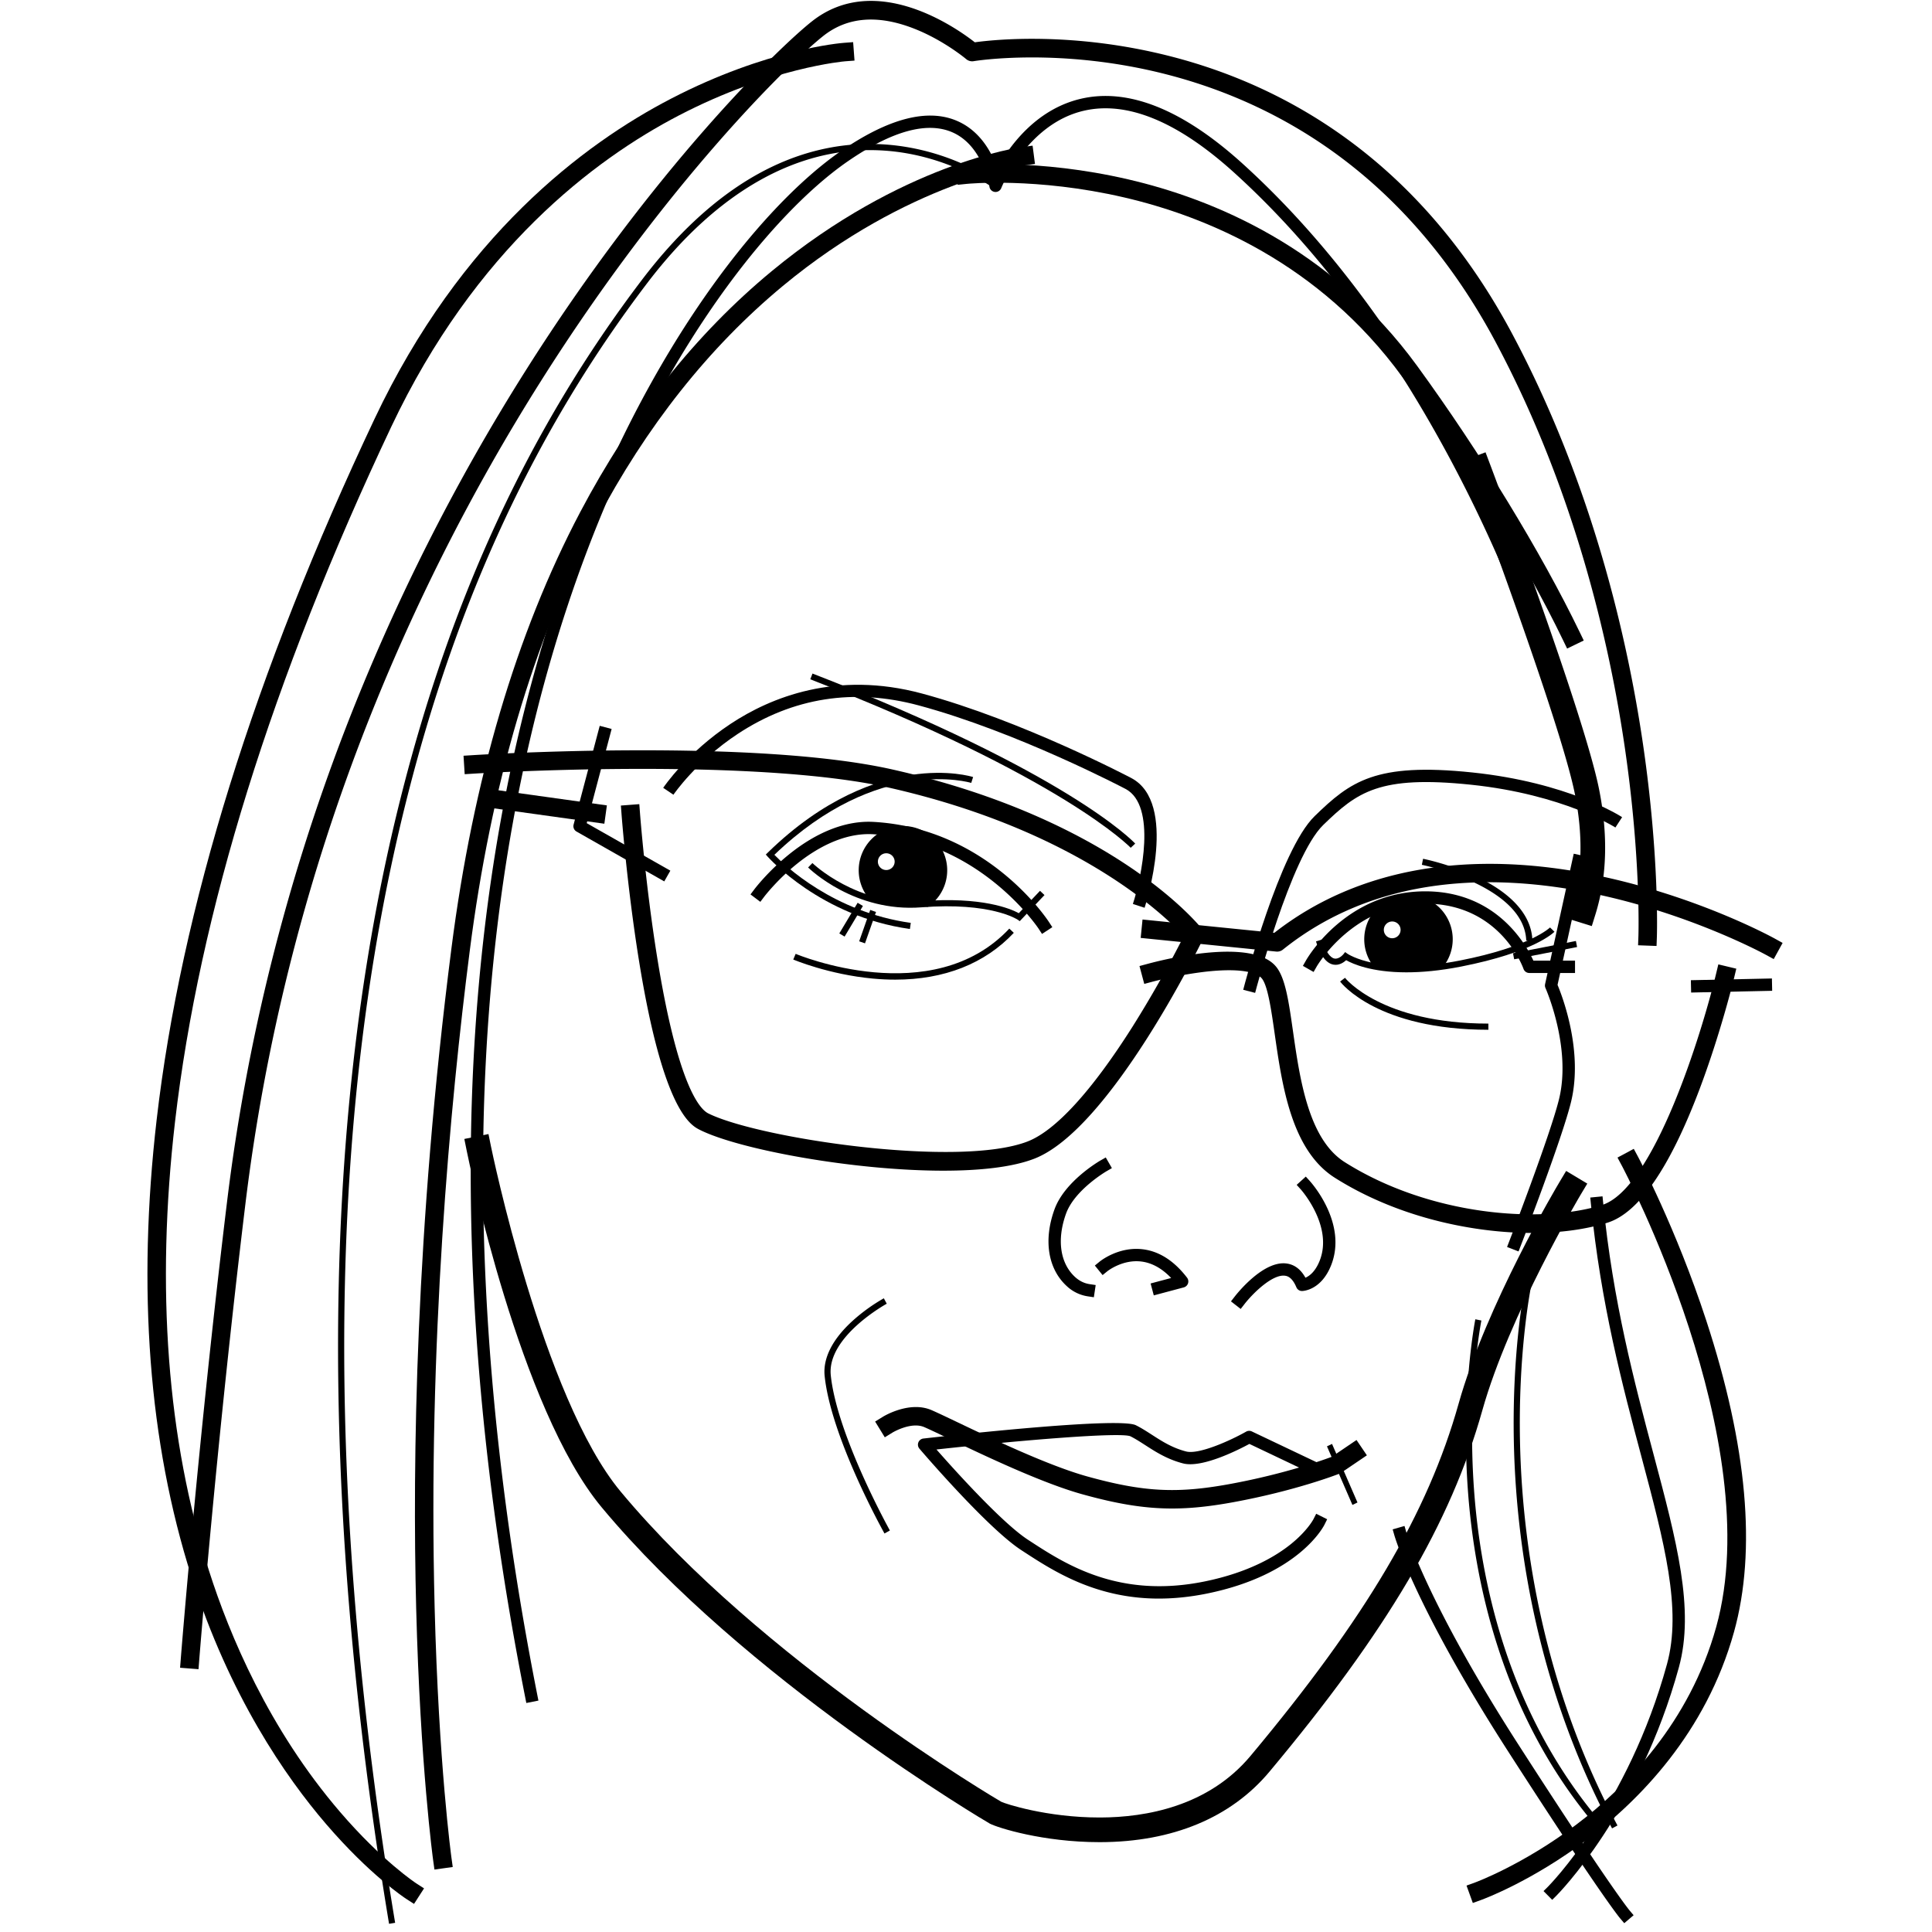 <svg xmlns="http://www.w3.org/2000/svg"  width="313px" height="313px" viewBox="0 0 161 190">
    <g fill="#000" fill-rule="evenodd">
        <path d="M118.503 148L116 142.239l.497-.239 2.503 5.761z"/>
        <path d="M93.63 181.164c-5.565 0-10.02-1.42-10.79-1.824-.217-.115-24.11-14.196-38.182-31.12-8.05-9.683-13.045-33.992-13.254-35.022l-.24-1.189 2.374-.482.241 1.189c.05.246 5.081 24.74 12.742 33.953 13.805 16.603 37.233 30.411 37.447 30.524.365.184 4.455 1.546 9.663 1.546h.12c4.425-.018 10.573-1.084 14.732-6.06 11.329-13.552 17.448-23.909 20.46-34.63 2.733-9.724 9.661-21.365 9.955-21.856l.622-1.04 2.08 1.246-.623 1.04c-.07.118-7.057 11.858-9.701 21.267-3.111 11.072-9.372 21.698-20.935 35.53-3.776 4.518-9.531 6.914-16.642 6.928h-.068z"/>
        <path d="M78.282 115.129c-8.865 0-20.119-2.094-23.948-4.01-.893-.448-3.613-1.808-6.011-16.753-1.155-7.195-1.69-14.169-1.694-14.239l-.069-.906 1.812-.138.069.907c.005.07.534 6.977 1.678 14.099 2.03 12.647 4.193 14.984 5.028 15.403 4.892 2.448 24.633 5.405 31.425 2.758 2.746-1.07 6.307-4.97 10.298-11.273a111.804 111.804 0 0 0 5.047-8.912c-1.824-1.985-10.47-10.418-29.013-14.609-5.544-1.253-14.35-1.888-25.46-1.839-8.426.038-15.27.46-15.339.464l-.906.056-.114-1.815.907-.057c1.122-.07 27.618-1.678 41.312 1.417 21.682 4.9 30.064 15.24 30.41 15.678a.91.91 0 0 1 .105.963c-.371.763-9.18 18.734-16.588 21.622-2.154.84-5.356 1.184-8.95 1.184"/>
        <path d="M136.15 121.253c-1.76 0-3.601-.14-5.475-.421-5.126-.77-9.93-2.499-13.89-4.998-4.287-2.705-5.2-9.08-5.933-14.203-.33-2.305-.671-4.688-1.26-5.408-.296-.364-1.454-1.153-5.764-.635a40.197 40.197 0 0 0-4.92.938l-.877.235-.47-1.757.877-.235c1.686-.453 10.216-2.567 12.561.303.909 1.11 1.237 3.401 1.652 6.301.68 4.752 1.527 10.665 5.103 12.922 8.324 5.253 19.238 6.092 25.28 4.215 5.125-1.591 9.852-16.988 11.241-22.786l.212-.884 1.767.424-.212.884c-.012.054-1.316 5.458-3.433 11.047-2.92 7.705-5.96 12.097-9.036 13.053-2.148.667-4.686 1.005-7.423 1.005"/>
        <path d="M159.933 94.323l-.796-.438c-.072-.04-7.289-3.974-16.744-5.969-5.519-1.164-10.71-1.448-15.43-.847-5.854.747-11 2.872-15.295 6.316a.903.903 0 0 1-.659.196l-13.33-1.343.181-1.81 12.965 1.306c8.14-6.365 19.192-8.298 31.99-5.588 9.71 2.056 16.897 5.98 17.199 6.145l.795.439-.876 1.593zM151.812 97.61l-.026-1.213 7.97-.17.026 1.212zM100.766 148.352c-2.74 0-5.397-.45-8.811-1.396-3.987-1.104-9.673-3.82-13.07-5.443-1.087-.519-1.945-.929-2.486-1.164-1.286-.558-3.093.514-3.11.525l-.775.476-.951-1.55.775-.476c.105-.065 2.62-1.584 4.784-.643.57.247 1.442.664 2.545 1.19 3.344 1.597 8.94 4.27 12.773 5.332 5.51 1.526 8.783 1.699 14.006.742 5.47-1.003 9.387-2.436 10.023-2.677l2.435-1.652 1.02 1.506-2.522 1.711a.915.915 0 0 1-.178.094c-.174.068-4.322 1.683-10.45 2.807-2.221.407-4.135.618-6.008.618"/>
        <path d="M99.472 157.211c-6.226 0-10.403-2.723-13.357-4.65l-.18-.117c-3.33-2.169-9.745-9.659-10.016-9.977a.607.607 0 0 1 .393-.997c4.504-.505 19.322-2.093 20.895-1.306.549.274 1.052.599 1.585.942.98.633 1.995 1.287 3.36 1.638 1.225.316 4.268-1.03 5.899-1.952a.608.608 0 0 1 .558-.02l7.406 3.521-.52 1.096L108.37 142c-1.085.587-4.651 2.398-6.519 1.918-1.556-.4-2.703-1.14-3.716-1.793-.504-.325-.98-.632-1.469-.877-1.004-.41-10.36.346-19.07 1.3 1.817 2.067 6.463 7.226 9 8.879l.18.117c3.48 2.269 8.737 5.698 17.17 3.986 4.389-.89 7.071-2.511 8.55-3.714 1.593-1.297 2.166-2.399 2.171-2.41l.274-.538 1.078.541-.269.54c-.1.201-2.552 4.941-11.563 6.77-1.69.342-3.259.491-4.715.491M87.974 91.845l-.33-.508c-.057-.087-5.813-8.708-16.297-9.297-2.978-.163-5.714 1.497-7.485 2.923-1.962 1.579-3.21 3.226-3.223 3.243l-.365.484-.967-.729.363-.484c.054-.072 1.337-1.768 3.41-3.44 2.783-2.249 5.665-3.361 8.335-3.208 11.11.624 16.998 9.47 17.243 9.845l.331.508-1.015.663z"/>
        <path d="M74.984 91.36c-8.757-1.223-13.93-7.048-13.981-7.106l-.19-.217.206-.2c5.52-5.385 10.699-7.118 14.07-7.625 3.675-.553 6.012.174 6.11.205l-.184.577c-.09-.028-9.14-2.739-19.36 7.071 1.008 1.042 5.829 5.635 13.413 6.694l-.084.6zM73.542 96.342c-.715 0-1.447-.034-2.197-.104-4.357-.404-7.8-1.86-7.834-1.875l.237-.558c.134.057 13.431 5.609 21.011-2.482l.442.415c-2.841 3.032-6.842 4.604-11.66 4.604"/>
        <path d="M85.785 90.59l-.214-.15c-.024-.017-2.618-1.745-9.455-1.21-6.532.512-10.96-3.738-11.145-3.92l.423-.433c.043.042 4.422 4.235 10.675 3.75 6.028-.47 8.847.755 9.623 1.18l2.087-2.2.44.417-2.434 2.566zM98.064 89.274l-1.152-.376c.843-2.59 2.36-9.668-.71-11.305-.103-.055-10.64-5.603-20.349-8.219-6.385-1.72-12.377-.775-17.809 2.807-4.078 2.69-6.294 5.942-6.316 5.975l-1.006-.677c.094-.14 2.35-3.459 6.616-6.284 3.949-2.616 10.42-5.257 18.83-2.992 9.842 2.652 20.497 8.263 20.603 8.32 4.592 2.448 1.43 12.331 1.293 12.751"/>
        <path d="M96.697 83.376c-.064-.069-6.68-6.94-31.511-16.572l.218-.565c25.003 9.699 31.473 16.44 31.736 16.723l-.443.414zM108.935 97.643l-1.172-.304c.144-.559 3.577-13.733 7.024-17.077 3.513-3.41 5.966-5.29 15.49-4.297 9.396.98 14.534 4.259 14.748 4.398l-.66 1.017c-.049-.032-5.131-3.262-14.213-4.209-9.008-.937-11.174.713-14.522 3.962-3.205 3.109-6.66 16.376-6.695 16.51"/>
        <path d="M142.045 91.074l-2.314-.72.359-1.158c1.017-3.277 1.113-7.025.285-11.14-1.457-7.244-10.53-31.342-10.621-31.584l-.428-1.135 2.267-.857.428 1.135c.376.998 9.234 24.526 10.73 31.963.908 4.517.792 8.668-.347 12.337l-.36 1.159zM68.562 92.107l-.52-.312 1.801-3.012.52.311zM70.567 92.772l-.572-.201 1.087-3.085.571.201zM72.59 83.917a.824.824 0 1 1 .077 1.645.824.824 0 0 1-.078-1.645zm4.156 5.269a4.354 4.354 0 0 0-2.651-7.95 4.354 4.354 0 0 0-3.047 7.242l5.698.708zM135.596 92.502c-.195-5.384-10.165-7.431-10.266-7.452l.119-.594c.106.02 2.641.533 5.246 1.758 3.514 1.652 5.418 3.819 5.506 6.266l-.605.022zM134.409 94.34l-.116-.595 6.187-1.205.116.595z"/>
        <path d="M123.825 95.623c-3.48 0-5.33-.85-5.937-1.194-.245.222-.707.541-1.262.434-.705-.134-1.28-.901-1.707-2.282l.578-.18c.346 1.116.786 1.778 1.24 1.866.453.086.865-.41.869-.414l.18-.222.232.166c.03.021 3.222 2.2 11.048.666 6.94-1.36 8.852-3.234 8.87-3.253l.435.422c-.079.082-2.013 2.019-9.188 3.426-2.101.412-3.877.565-5.358.565M131.874 101.271c-10.86 0-14.437-4.549-14.583-4.742l.482-.367-.241.183.24-.184c.035.045 3.575 4.504 14.102 4.504v.606z"/>
        <path d="M122.386 90.623a.824.824 0 1 1 0 1.647.824.824 0 0 1 0-1.647m4.937 4.576a4.354 4.354 0 0 0-3.307-7.182 4.354 4.354 0 0 0-3.386 7.088s6.397.44 6.693.094M98.967 127.393l-.312-1.172 2.02-.538c-.91-.953-1.899-1.497-2.948-1.622-1.845-.218-3.309.944-3.324.956l-.47.38-.762-.938.467-.382c.074-.061 1.856-1.496 4.215-1.222 1.628.188 3.104 1.128 4.386 2.796a.607.607 0 0 1-.324.956l-2.948.786zM107.513 128.727l-.955-.746.373-.478c.283-.364 2.838-3.554 5.1-3.245.774.104 1.394.573 1.85 1.397.37-.157.965-.573 1.4-1.67 1.35-3.406-1.823-6.976-1.855-7.011l-.406-.45.896-.814.407.449c.152.168 3.714 4.16 2.084 8.273-.981 2.476-2.776 2.53-2.852 2.53a.595.595 0 0 1-.567-.372c-.435-1.038-.949-1.107-1.117-1.13-1.194-.164-3.076 1.626-3.985 2.79l-.373.477z"/>
        <path d="M93.073 127.576l-.599-.09a3.862 3.862 0 0 1-2.053-.995c-1.86-1.694-2.317-4.516-1.222-7.549.995-2.759 4.377-4.73 4.52-4.813l.525-.302.604 1.05-.524.303c-.031.018-3.142 1.836-3.986 4.174-.922 2.556-.586 4.888.898 6.24.418.38.895.613 1.418.692l.6.09-.18 1.2zM72.485 150.81c-.214-.384-5.262-9.479-5.886-15.49-.182-1.754.776-3.637 2.772-5.445a17.408 17.408 0 0 1 3.048-2.196l.288.533c-.059.032-5.9 3.249-5.505 7.046.611 5.887 5.76 15.163 5.812 15.256l-.529.296zM134.84 123.07l-1.13-.438.218-.566c.04-.103 4-10.357 4.887-13.946 1.26-5.096-1.3-10.895-1.326-10.953a.607.607 0 0 1-.04-.38l2.818-12.83 1.183.26-2.775 12.64c.457 1.09 2.56 6.528 1.316 11.554-.906 3.664-4.769 13.67-4.933 14.093l-.219.566zM50.826 86.68l-8.63-4.903a.607.607 0 0 1-.286-.683l2.569-9.714 1.171.31-2.45 9.262 8.225 4.673-.599 1.055z"/>
        <path d="M44.934 81.008L33.29 79.385l.25-1.802 11.643 1.623zM139.616 63.782l-.396-.818c-3.752-7.77-9.664-17.451-15.815-25.9-8.186-11.242-19.395-15.804-27.357-17.65-8.644-2.006-15.397-1.34-15.464-1.332l-.904.093-.187-1.81.904-.093c.286-.03 7.125-.704 16.06 1.369 8.264 1.917 19.901 6.657 28.417 18.352 6.21 8.53 12.186 18.317 15.983 26.179l.395.818-1.636.792z"/>
        <path d="M28.225 183.86l-.126-.901c-.013-.091-1.27-9.256-1.672-24.823-.37-14.352-.069-37.26 3.47-64.882 2.118-16.534 6.376-30.961 12.656-42.88 5.04-9.566 11.385-17.547 18.86-23.723C74.182 16.1 85.666 14.505 86.148 14.442l.901-.117.235 1.804-.901.117c-.114.015-11.531 1.621-23.906 11.884C55.21 34.16 49.032 41.954 44.12 51.3 37.964 63.01 33.785 77.204 31.7 93.485c-1.944 15.173-4.122 38.692-3.457 64.566.397 15.476 1.644 24.566 1.656 24.656l.126.9-1.8.253zM130.343 187.145l-.62-1.71.854-.31c.047-.017 4.738-1.75 9.986-5.72 4.81-3.636 11.095-9.958 13.72-19.42 5.07-18.271-9.139-45.074-9.283-45.342l-.43-.802 1.601-.86.43.801c.037.069 3.719 6.972 6.702 16.093 4.029 12.316 4.947 22.61 2.731 30.598-2.768 9.975-9.371 16.611-14.424 20.421-5.46 4.118-10.213 5.868-10.413 5.941l-.854.31z"/>
        <path d="M138.149 186.837l-.852-.861.43-.427c.078-.078 7.89-7.95 11.713-21.9 1.477-5.39-.276-11.98-2.497-20.323-1.885-7.086-4.022-15.118-4.99-24.951l-.06-.604 1.206-.119.06.604c.958 9.735 3.082 17.716 4.955 24.758 2.267 8.52 4.058 15.249 2.495 20.955-3.913 14.28-11.95 22.362-12.03 22.442l-.43.426z"/>
        <path d="M145.235 189.134l-.392-.46c-.075-.087-1.93-2.298-11.001-16.392-9.097-14.135-11.132-21.01-11.215-21.295l-.167-.583 1.164-.335.167.582c.02.068 2.09 7.022 11.07 20.974 8.964 13.93 10.829 16.174 10.904 16.263l.39.462-.92.784zM141.806 178.806c-8.741-10.732-11.325-23.5-11.953-32.321-.681-9.552.723-16.67.737-16.741l.594.12c-.014.07-1.403 7.122-.726 16.595.624 8.73 3.181 21.36 11.818 31.964l-.47.383zM5.022 164.155l-1.812-.143.071-.906c.017-.212 1.698-21.448 4.546-44.9 1.915-15.774 5.81-31.372 11.576-46.361a202.865 202.865 0 0 1 17.828-35.456C49.64 16.759 61.988 4.765 65.336 2.11c6.316-5.006 14.3.693 16.031 2.05 1.864-.258 9.656-1.09 19.318 1.397 6.388 1.645 12.255 4.41 17.437 8.22 6.471 4.755 11.88 11.157 16.078 19.025 7.944 14.895 11.394 30.22 12.889 40.454 1.62 11.092 1.358 18.788 1.355 18.865l-.033.909-1.816-.068.033-.909c.003-.075.258-7.64-1.344-18.579-1.476-10.079-4.875-25.168-12.688-39.815-4.068-7.627-9.3-13.823-15.55-18.417-4.994-3.671-10.651-6.337-16.814-7.923C89.734 4.617 81.344 6.002 81.26 6.016a.908.908 0 0 1-.741-.203c-.02-.017-2.14-1.797-4.972-2.938-3.63-1.463-6.685-1.24-9.083.661-3.285 2.605-15.424 14.41-27.697 33.826A201.026 201.026 0 0 0 21.1 72.498c-5.713 14.85-9.572 30.301-11.469 45.927-2.843 23.414-4.521 44.612-4.538 44.823l-.071.907z"/>
        <path d="M26.216 187.237l-.763-.493c-.143-.093-3.562-2.327-7.894-7.372-3.975-4.629-9.498-12.611-13.238-24.352-4.192-13.156-5.341-28.263-3.416-44.9 2.4-20.735 9.612-43.928 21.434-68.937 8.475-17.926 20.545-27.02 29.178-31.492 9.383-4.86 16.671-5.455 16.977-5.478l.906-.068.136 1.814-.905.068c-.072.005-7.291.606-16.36 5.322-8.358 4.346-20.05 13.186-28.289 30.612C12.245 66.79 5.088 89.793 2.711 110.33c-1.896 16.38-.772 31.23 3.341 44.138 2.014 6.32 5.884 15.564 12.885 23.72 4.162 4.846 7.468 7.007 7.501 7.029l.764.493-.986 1.528z"/>
        <path d="M37.26 167.478l-.117-.595c-4.35-22.02-6.06-43-5.087-62.356.825-16.399 3.57-31.699 8.157-45.475C48.168 35.167 60.271 20.31 68.22 14.845c4.686-3.222 8.533-4.212 11.435-2.94 2.27.995 3.391 3.125 3.92 4.63 1.164-2.108 3.763-5.764 8.185-6.813 4.682-1.11 10.043 1.031 15.932 6.365 12.268 11.11 20.487 25.712 25.221 36.004 5.127 11.144 7.39 19.792 7.412 19.878l.152.587-1.173.304-.152-.587c-.022-.085-2.264-8.648-7.35-19.699-4.686-10.182-12.813-24.621-24.923-35.588-5.576-5.05-10.568-7.096-14.84-6.084-5.58 1.324-8.044 7.528-8.069 7.59a.606.606 0 0 1-1.165-.133c-.005-.038-.626-4.03-3.643-5.346-2.492-1.088-5.943-.135-10.256 2.831-7.793 5.36-19.682 19.991-27.542 43.591-4.553 13.672-7.278 28.864-8.097 45.153-.968 19.256.736 40.136 5.066 62.06l.117.595-1.188.235zM144.036 179.81c-7.433-13.915-9.341-27.82-9.633-37.035-.316-9.986 1.147-16.78 1.162-16.848l.591.13c-.014.067-1.463 6.803-1.147 16.719.292 9.145 2.187 22.944 9.56 36.748l-.533.286z"/>
        <path d="M23.761 189.195c-7.03-42.351-6.667-79.518 1.076-110.47 4.997-19.974 12.792-36.738 23.83-51.251 3.94-5.178 8.222-8.9 12.73-11.062 3.621-1.736 7.391-2.476 11.208-2.199 6.497.472 10.802 3.682 10.982 3.818l-.365.484c-.043-.032-4.364-3.249-10.69-3.7-8.365-.595-16.448 3.91-23.382 13.026C38.162 42.287 30.402 58.98 25.425 78.873c-7.723 30.87-8.082 67.954-1.066 110.223l-.598.099zM140.394 95.687h-4.495a.605.605 0 0 1-.572-.405c-.09-.255-2.319-6.287-9.448-6.412-7.222-.128-10.859 6.127-10.895 6.19l-.3.527-1.052-.6.3-.527c.161-.284 4.04-6.932 11.968-6.802 6.861.12 9.716 5.31 10.4 6.817h4.094v1.212z"/>
    </g>
</svg>
